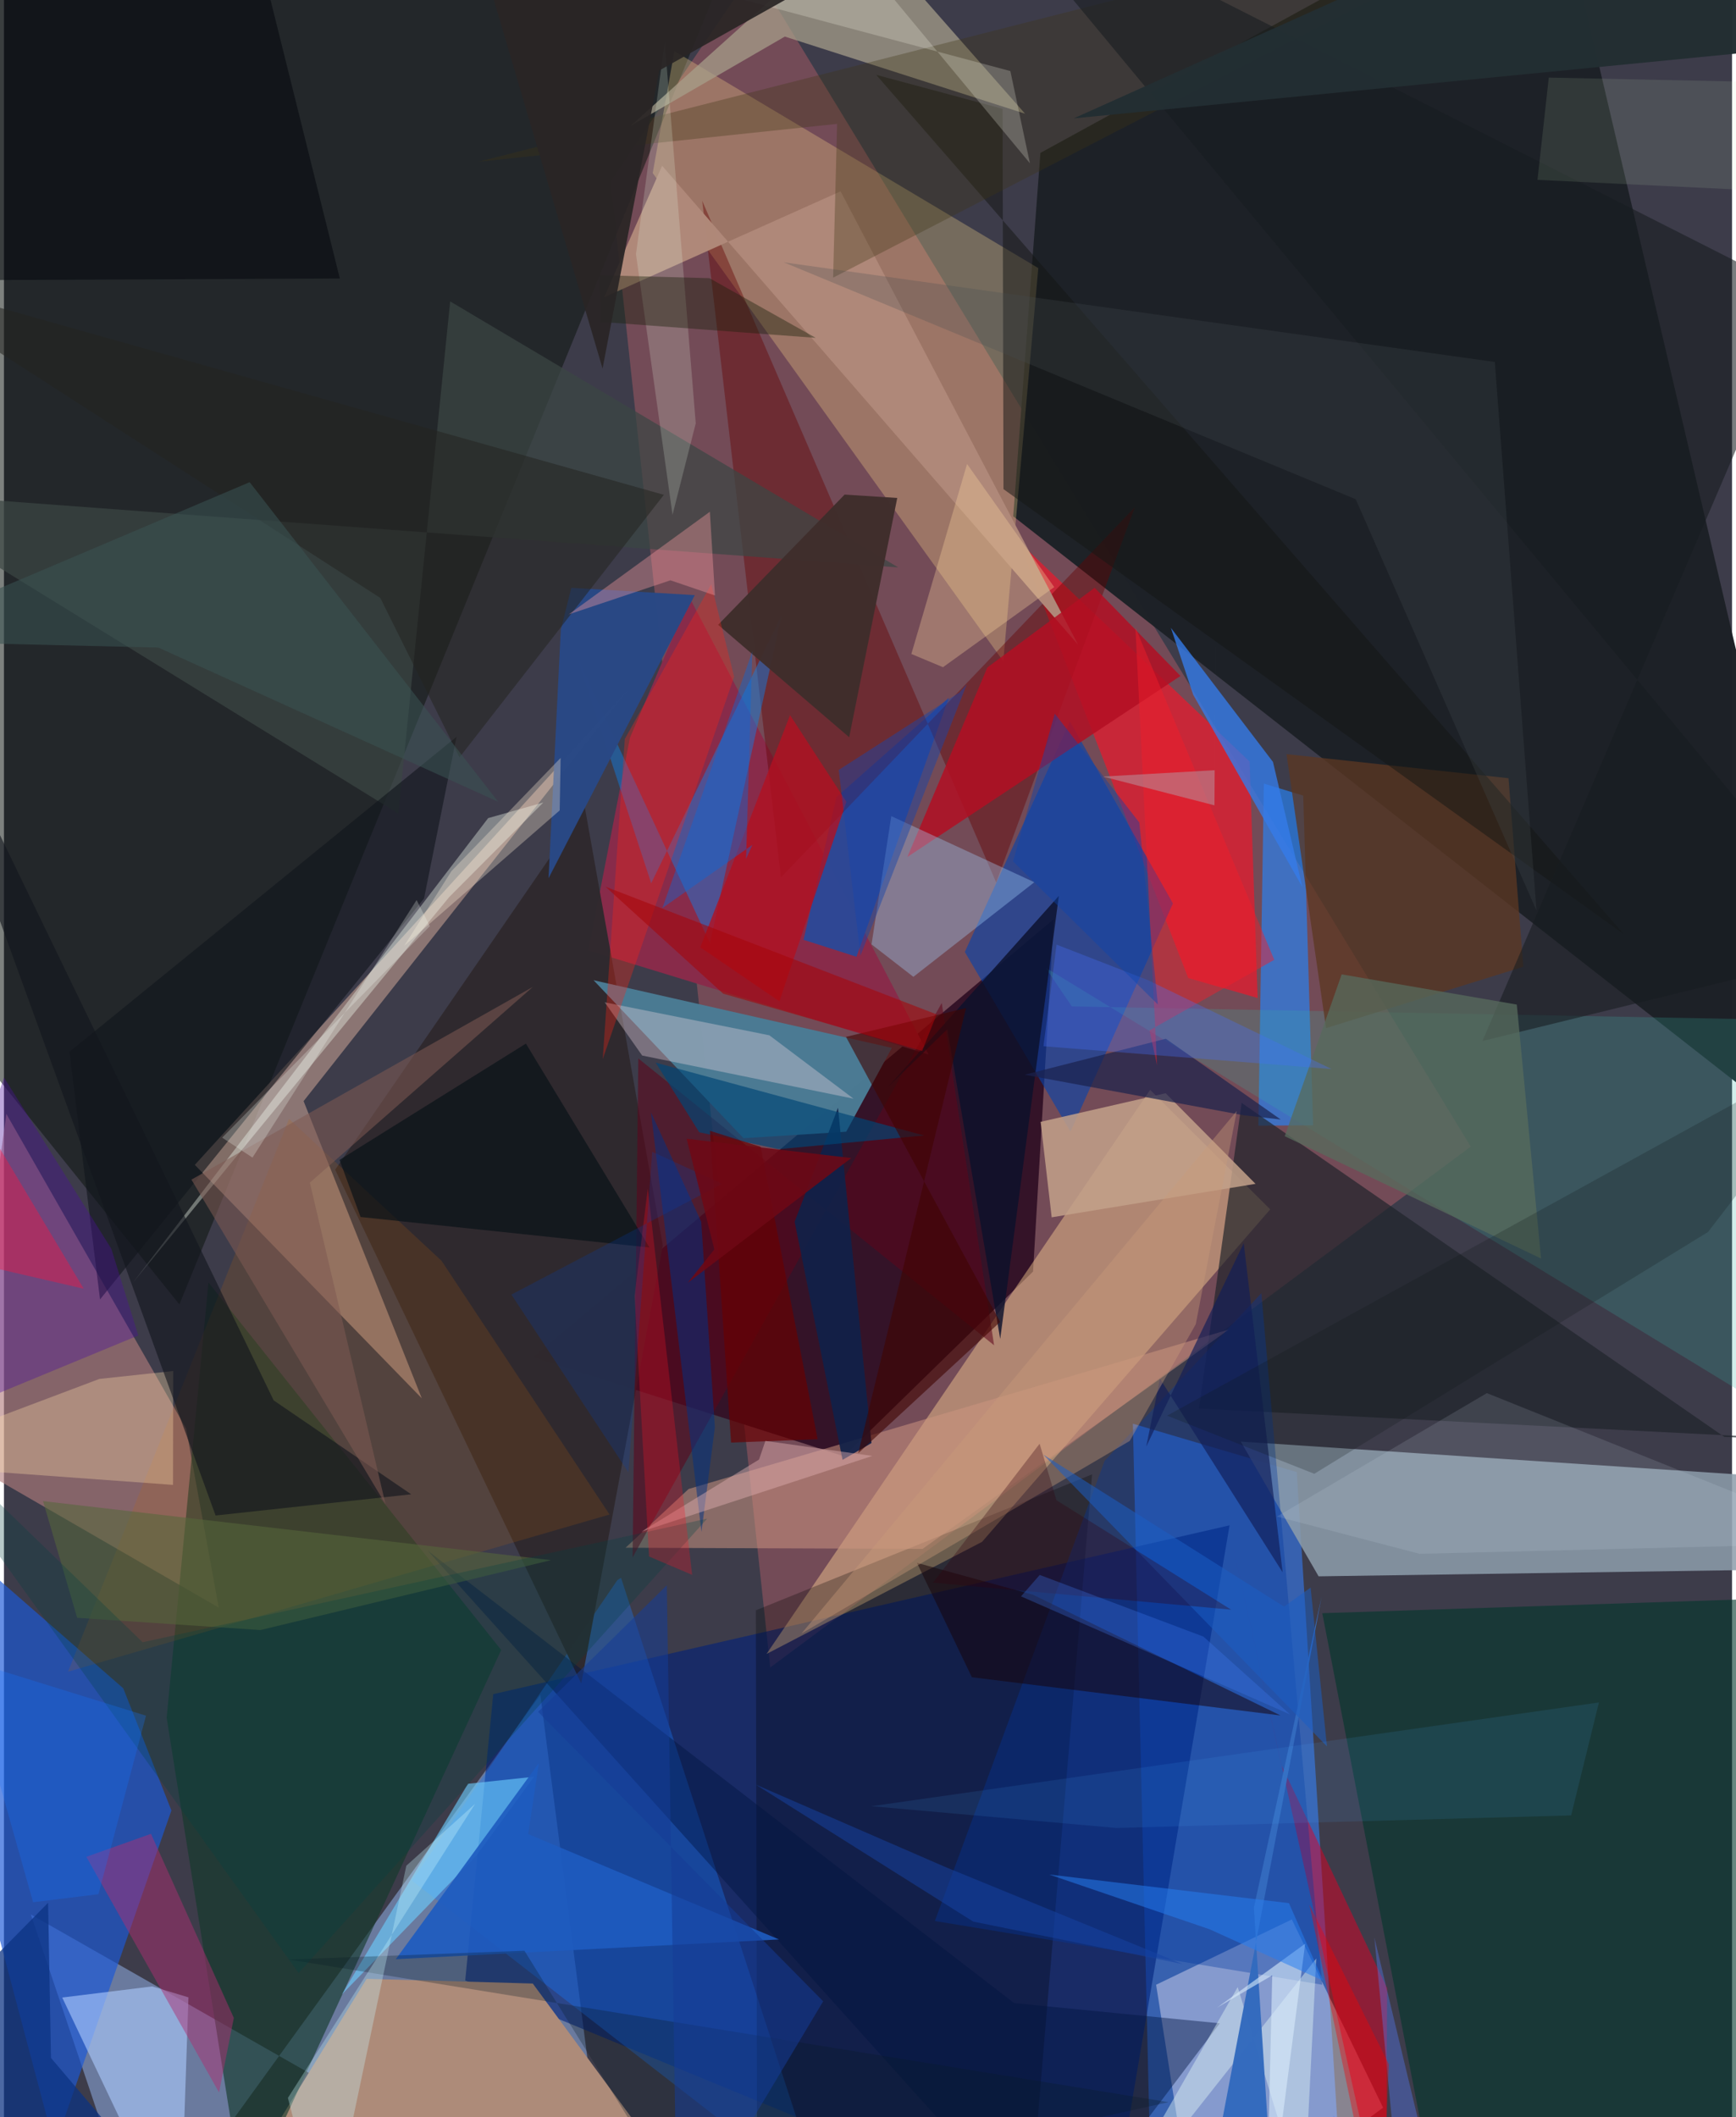 <svg xmlns="http://www.w3.org/2000/svg" width="228" height="278" viewBox="0 0 836 1024"><path fill="#3d3c4a" d="M0 0h836v1024H0z"/><path fill="#82505b" fill-opacity=".776" d="M362.865-14.712L293.467 87.696l77.25 718.792 338.877-251.907z"/><path fill="#366ccc" fill-opacity=".773" d="M546.141 688.6l79.289 23.398 23.216 371.83-93.414-9.611z"/><path fill="#819bca" fill-opacity=".659" d="M259.484 819.78L66.793 1086 13.001 925.955 293.986 1086z"/><path fill="#8c9dab" fill-opacity=".855" d="M598.332 697.24L898 717.046v41.513l-262.007 3.86z"/><path fill="#0d160f" fill-opacity=".537" d="M-62 447.95L-52.652-62 354.72-29.778 84.867 630.897z"/><path fill="#341328" fill-opacity=".988" d="M406.359 704.35L255.97 656.424l251.9-211.853-10.016 170.432z"/><path fill="#00217a" fill-opacity=".592" d="M236.705 819.4l356.204-81.645L533.936 1086 223.153 957.902z"/><path fill="#1e2227" fill-opacity=".992" d="M898 570.48L488.262 249.704l13.142-175.753L749.677-62z"/><path fill="#ffd195" fill-opacity=".439" d="M368.9 799.963l185.598-272.846 58.093 57.807-139.395 160.794z"/><path fill="#1b59d7" fill-opacity=".671" d="M57.721 816.578l23.283 59.07-56.497 162.492L-62 712.085z"/><path fill="#ffde8b" fill-opacity=".29" d="M500.388 129.673L324.32 24.735l-10.47 58.968 169.59 236.138z"/><path fill="#fe1125" fill-opacity=".608" d="M572.916 473.029l-82.109-211.187 111.813 106.52 3.87 114.345z"/><path fill="#bc998d" fill-opacity=".612" d="M202.149 676.335L92.327 563.405l210.62-231.02-157.99 200.19z"/><path fill="#b27c7d" fill-opacity=".62" d="M88.113 690.919l15.79 86.627-125.557-72.54L1.153 538.741z"/><path fill="#fff5ff" fill-opacity=".388" d="M667.187 1019.402L577.169 1086l-19.788-126.05 65.646-31.578z"/><path fill="#0044b1" fill-opacity=".584" d="M464.839 460.431l50.855-111.493 49.836 88.029-49.573 110.41z"/><path fill="#157bff" fill-opacity=".345" d="M296.76 764.242l-99.365 145.36 198.938 154.476-97.8-300.926z"/><path fill="#2783f6" fill-opacity=".663" d="M609.502 378.984l-2.657 165.437 26.469-.142-4.765-159.457z"/><path fill="#ad8b79" d="M255.832 959.367l-80.368-2.285L96.01 1086h253.033z"/><path fill="#892c4b" fill-opacity=".996" d="M302.835 356.828l28.89-67.723L447.3 510.052l-164.539-50.387z"/><path fill="#2f292d" fill-opacity=".976" d="M160.23 565.743L280.98 390.29l37.773 212.051-39.467 211.93z"/><path fill="#01362a" fill-opacity=".596" d="M696.78 1086l-59.003-305.753 228.569-7.5-8.943 297.25z"/><path fill="#4b7b94" fill-opacity=".98" d="M429.519 506.832l-22.053 40.537-49.693 3.14-72.547-76.409z"/><path fill="#1f232b" fill-opacity=".69" d="M898 697.505l-65.69-2.51-233.552-161.553-20.636 147.833z"/><path fill="#13392b" fill-opacity=".624" d="M240.54 798.046l-124.182 269.216-37.652-236.438 20.238-210.511z"/><path fill="#a79f8b" fill-opacity=".722" d="M303.127 60.91l74.635-43.22 116.216 37.301-81.355-92.448z"/><path fill="#2f4895" fill-opacity=".996" d="M386.823 454.55l25.611 8.203 44.702-125.315-54.399 48.066z"/><path fill="#000001" fill-opacity=".271" d="M363.749 778.844l.663 307.156 132.124-18.86 29.881-354.05z"/><path fill="#650001" fill-opacity=".412" d="M547.112 245.29l-67.1 181.524L337.788 97.097 375.87 424.41z"/><path fill="#0e7fe8" fill-opacity=".459" d="M313.115 427.203L376.18 297.68l-34.642 158.515-63.833-137.203z"/><path fill="#df0025" fill-opacity=".494" d="M617.962 853.51l51.194 108.174-.695 119.315-76.12-343.247z"/><path fill="#cc9480" fill-opacity=".533" d="M300.71 748.583l30.509-28.413 261.31-77.099-148.14 106.085z"/><path fill="#3b4643" fill-opacity=".714" d="M432.645 274.448L-62 237.737l252.78 155.72 25.085-247.682z"/><path fill="#36b2a7" fill-opacity=".22" d="M503.854 467.986l12.756 18.775 370.157 6.983-6.808 203.556z"/><path fill="#aac9fc" fill-opacity=".624" d="M85.182 1086L28.191 966.137l43.515-5.38 17.552 5.297z"/><path fill="#c26409" fill-opacity=".173" d="M292.975 732.517L211.69 609.796l-73.768-68.62L30.999 808.53z"/><path fill="#5c3723" fill-opacity=".765" d="M727.865 376.388l-107.4-11.64 19.123 132.524 95.444-29.69z"/><path fill="#357be9" fill-opacity=".788" d="M564.528 303.664l10.782 32.352 52.855 93.086-14.251-60.587z"/><path fill="#f3fcf1" fill-opacity=".376" d="M215.348 433.936L61.985 620.88l172.258-225.186 26.691-7.562z"/><path fill="#c3a189" fill-opacity=".851" d="M605.469 572.583l-43.466-43.828-60.505 13.844 5.362 46.177z"/><path fill="#af8879" fill-opacity=".992" d="M290.372 143.754l28.024-63.582 201.26 231.69L404.732 92.545z"/><path fill="#00369f" fill-opacity=".353" d="M608.288 625.472l-75.844 81.12-82.09 222.54 187.39 30.82z"/><path fill="#b30f23" fill-opacity=".839" d="M569.166 326.935l-41.534-42.652-51.9 38.54-38.704 91.683z"/><path fill="#a6d3ff" fill-opacity=".345" d="M439.955 472.465l-20.246-15.708 9.56-62.027 69.197 31.968z"/><path fill="#294885" fill-opacity=".984" d="M334.2 287.842L263.455 424.78l5.924-120.175 5.098-20.301z"/><path fill="#b21121" fill-opacity=".792" d="M336.87 458.201l38.263 26.108 32.408-96.52-27.26-41.917z"/><path fill="#6aceff" fill-opacity=".612" d="M228.46 897.654l27.984-38.313-31.962 3.409-61.01 101.889z"/><path fill="#5e041b" fill-opacity=".549" d="M304.12 753.25l2.764-241.318 172.114 138.742-25.333-165.563z"/><path fill="#10151c" fill-opacity=".596" d="M218.933 356.392l-15.722 78.214-156.737 193.88-14.79-119.748z"/><path fill="#05080d" fill-opacity=".553" d="M113.55-62l48.933 196.673-190.523.889L-62-62z"/><path fill="#170308" fill-opacity=".51" d="M617.549 829.706l-119.59-58.335-56.299-15.482 26.592 55.341z"/><path fill="#fcdca8" fill-opacity=".337" d="M-62 707.717l143.792 10.469.096-55.08-35.727 3.83z"/><path fill="#3f2e2c" fill-opacity=".969" d="M345.486 302.202l63.41 54.374 23.253-115.721-25.461-1.644z"/><path fill="#f9e2ea" fill-opacity=".325" d="M411.002 531.393l-102.25-20.866-18.118-25.74 79.64 15.947z"/><path fill="#ad2e72" fill-opacity=".478" d="M111.205 975.999L71.133 886.96 39.86 898.08l64.191 113.993z"/><path fill="#ff2314" fill-opacity=".318" d="M353.228 327.332l-11.051-44.757-41.822 74.843-10.678 154.816z"/><path fill="#0c102b" fill-opacity=".816" d="M427.568 525.84l28.801-28.036 25.591 149.787 28.372-214.286z"/><path fill="#001440" fill-opacity=".427" d="M488.723 968.834l99.489 9.774L506.952 1086l-301.91-335.983z"/><path fill="#141615" fill-opacity=".51" d="M421.962 36.19l61.14 16.44.438 183.944 300.262 215.4z"/><path fill="#12151d" fill-opacity=".624" d="M-62 279.878l192.491 397.446 66.523 45.424-94.641 10.247z"/><path fill="#d8eef2" fill-opacity=".475" d="M634.865 947.259L525.208 1086l71.65-124.92 32.036 104.331z"/><path fill="#1a224c" fill-opacity=".698" d="M562.077 502.39l55.588 39.08-18.027-2.066-105.862-19.595z"/><path fill="#013184" fill-opacity=".51" d="M343.924 690.335l-6.606-99.406-24.324-52.94 24.444 202.939z"/><path fill="#1e5bbf" fill-opacity=".914" d="M258.786 852.727l-5.193 34.34 121.362 50.97-185.394 9.557z"/><path fill="#f21e2b" fill-opacity=".459" d="M547.373 303.515l10.474 211.777-3.672-16.921 60.362-34.146z"/><path fill="#061017" fill-opacity=".643" d="M162.337 561.009l90.17-56.263 59.777 98.634-139.765-14.76z"/><path fill="#3f3515" fill-opacity=".325" d="M401.125 134.294L781.321-62 229.445 78.241l173.611-18.325z"/><path fill="#ffd9a1" fill-opacity=".314" d="M465.923 224.404l-26.952 91.9 15.31 6.396 53.81-38.735z"/><path fill="#4c0e9e" fill-opacity=".365" d="M.035 521.18l51.892 82.78 13.068 41.96L-62 698.385z"/><path fill="#336bbe" fill-opacity=".984" d="M637.446 772.209l-32.78 150.468L615.15 1086h-37.281z"/><path fill="#181d20" fill-opacity=".576" d="M465.838-62l404.169 204.647L715.24 503.505 898 458.724z"/><path fill="#112149" fill-opacity=".925" d="M382.507 590.914l23.184 115.175 14-8.125-16.21-162.18z"/><path fill="#576b5c" fill-opacity=".761" d="M619.605 549.544l124.003 59.163-11.737-122.832-84.72-14.607z"/><path fill="#4470f8" fill-opacity=".337" d="M509.217 456.882l44.337 17.233 88.762 42.953-139.436-11.043z"/><path fill="#474d53" fill-opacity=".263" d="M741.387 440.37l-87.423-198.892L377.277 126.88l343.952 48.198z"/><path fill="#004675" fill-opacity=".667" d="M336.345 547.638l-21.053-33.672 129.83 35.235-70.4 6.63z"/><path fill="#242320" fill-opacity=".541" d="M-62 131.946l244.065 157.242 38.313 77.116 98.87-126.977z"/><path fill="#0a1925" fill-opacity=".282" d="M563.35 1016.738l-425.69-69 114.13-4.254 77.69 125.222z"/><path fill="#400500" fill-opacity=".596" d="M413.28 702.866l52.145-215.309-58.082 13.938 74.586 137.896z"/><path fill="#121d58" fill-opacity=".663" d="M618.58 760.468L599.774 601.25l-47.16 98.366 6.623-32.772z"/><path fill="#fd9ea4" fill-opacity=".369" d="M273.238 297.155l68.271-49.645 2.46 40.502-21.557-7.338z"/><path fill="#ccf9ff" fill-opacity=".31" d="M137.367 1014.688L155.936 1086l38.711-183.602 33.283-29.947z"/><path fill="#edffea" fill-opacity=".192" d="M334.67 204.757l-11.236 44.226-17.677-126.082 13.91-102.535z"/><path fill="#7f5952" fill-opacity=".549" d="M147.991 571.997l107.868-94.663L90.687 570.54l93.89 156.952z"/><path fill="#19200b" fill-opacity=".408" d="M288.043 133.11l53.275 1.439 51.4 28.858-103.892-7.716z"/><path fill="#006de4" fill-opacity=".38" d="M318.541 439.183l43.507-124.127-3.037 100.356 3.068-6.785z"/><path fill="#56683b" fill-opacity=".565" d="M35.419 782.49l-16.522-56.45L264.7 754.582 124.039 788.4z"/><path fill="#670002" fill-opacity=".69" d="M341.54 546.934l24.53 7.733 27.555 141.431-41.864 1.635z"/><path fill="#a6060a" fill-opacity=".573" d="M290.957 428.84l160.251 61.777-7.014 17.685-96.266-27.692z"/><path fill="#fff1d9" fill-opacity=".318" d="M269.308 366.573l-52.823 54.743-22.871 36.17 75.235-65.526z"/><path fill="#ca9c7b" fill-opacity=".388" d="M596.397 537.353l-210.57 252.742L544.63 696.92l31.94-56.452z"/><path fill="#3a5253" fill-opacity=".561" d="M74.668 313.2L-62 309.965l180.863-76.748L239.07 387.775z"/><path fill="#d5e5f7" fill-opacity=".133" d="M717.39 673.805L898 746.235l-213.167 5.294-68.999-18.02z"/><path fill="#1a5dc3" fill-opacity=".537" d="M632.12 767.854l7.907 76.812L502.835 703.57l116.426 73.491z"/><path fill="#232e32" fill-opacity=".984" d="M898 20.048l-3.809-41.44-144.095-25.88L517.528 57.252z"/><path fill="#31000d" fill-opacity=".31" d="M501.024 698.283l-51.55 67.179 144.204 13.08-84.502-52.929z"/><path fill="#dfadb0" fill-opacity=".455" d="M420.097 704.183L308.458 740.76l56.84-34.839 3.063-9.014z"/><path fill="#1743a4" fill-opacity=".51" d="M363.746 863.172l91.625 39.818 114.8 46.969-101.292-20.564z"/><path fill="#4bb2ff" fill-opacity=".11" d="M771.607 823.41l-13.445 54.635-220 6.082-118.535-10.525z"/><path fill="#004043" fill-opacity=".282" d="M67.091 794.307L-62 669.223 142.55 954.28l197.638-219.77z"/><path fill="#b98e9b" fill-opacity=".565" d="M531.647 375.592l53.966 13.92.54-95.844-.454 78.855z"/><path fill="#daecfc" fill-opacity=".592" d="M610.515 1086l18.963-145.891-42.535 30.862 26.605-15.557z"/><path fill="#101718" fill-opacity=".227" d="M898 500.165l-73.6 95.69-190.492 116.963-71.212-28.116z"/><path fill="#f51323" fill-opacity=".286" d="M305.08 626.865l6.37-51.892 21.47 186.73-20.852-8.877z"/><path fill="#153c96" fill-opacity=".541" d="M258.416 827.986l62.258-61.248L325.69 1086l70.62-118.03z"/><path fill="#d0f2ba" fill-opacity=".114" d="M894.195 40.61l1.593 53.814-153.913-7.43 5.469-49.471z"/><path fill="#1946aa" fill-opacity=".467" d="M414.345 462.185l51.446-131.237-3.523 3.947-58.421 37.489z"/><path fill="#257ef1" fill-opacity=".518" d="M583.238 933.122L638.173 958l-16.532-37.516-116.04-13.863z"/><path fill="#447ff8" fill-opacity=".278" d="M622.154 829.197l-41.885-37.623-79.197-29.83-9.039 10.369z"/><path fill="#fbfcf1" fill-opacity=".227" d="M496.325 78.949l-9.46-44.585L337.541-5.471 379.497-62z"/><path fill="#547dfb" fill-opacity=".38" d="M642.648 1022.888l52.054 46.426-31.728-132.186 13.703 142.73z"/><path fill="#0040b3" fill-opacity=".224" d="M313.61 557.104l33.826 15.447-101.958 53.583 56.62 85.974z"/><path fill="#0b45ae" fill-opacity=".424" d="M488.157 416.616l20.21-71.442 40.9 52.676 8.963 87.994z"/><path fill="#292525" fill-opacity=".925" d="M469.612-51.482L317.043 34.081l-27.45 144.16L235.604-4.68z"/><path fill="#0c3383" fill-opacity=".737" d="M99.816 1086L-62 1004.91l83.36-84.618 1.382 75.047z"/><path fill="#f40005" fill-opacity=".376" d="M666.802 1077.069l-4.062-6.17-31.202-149.698 38.403 77.183z"/><path fill="#fc1440" fill-opacity=".392" d="M-23.55 608.94l62.138 14.365L-62 455.157l6.959 63.418z"/><path fill="#f9fffa" fill-opacity=".243" d="M105.562 550.25l14.672 9.635 79.388-124.558 6.416 12.619z"/><path fill="#1376ff" fill-opacity=".278" d="M68.723 829.814l-87.79-27.22 33.172 117.449 31.606-3.902z"/><path fill="#6f0815" fill-opacity=".878" d="M343.665 604.291l-12.913 16.195 79.139-60.379-79.63-9.333z"/></svg>